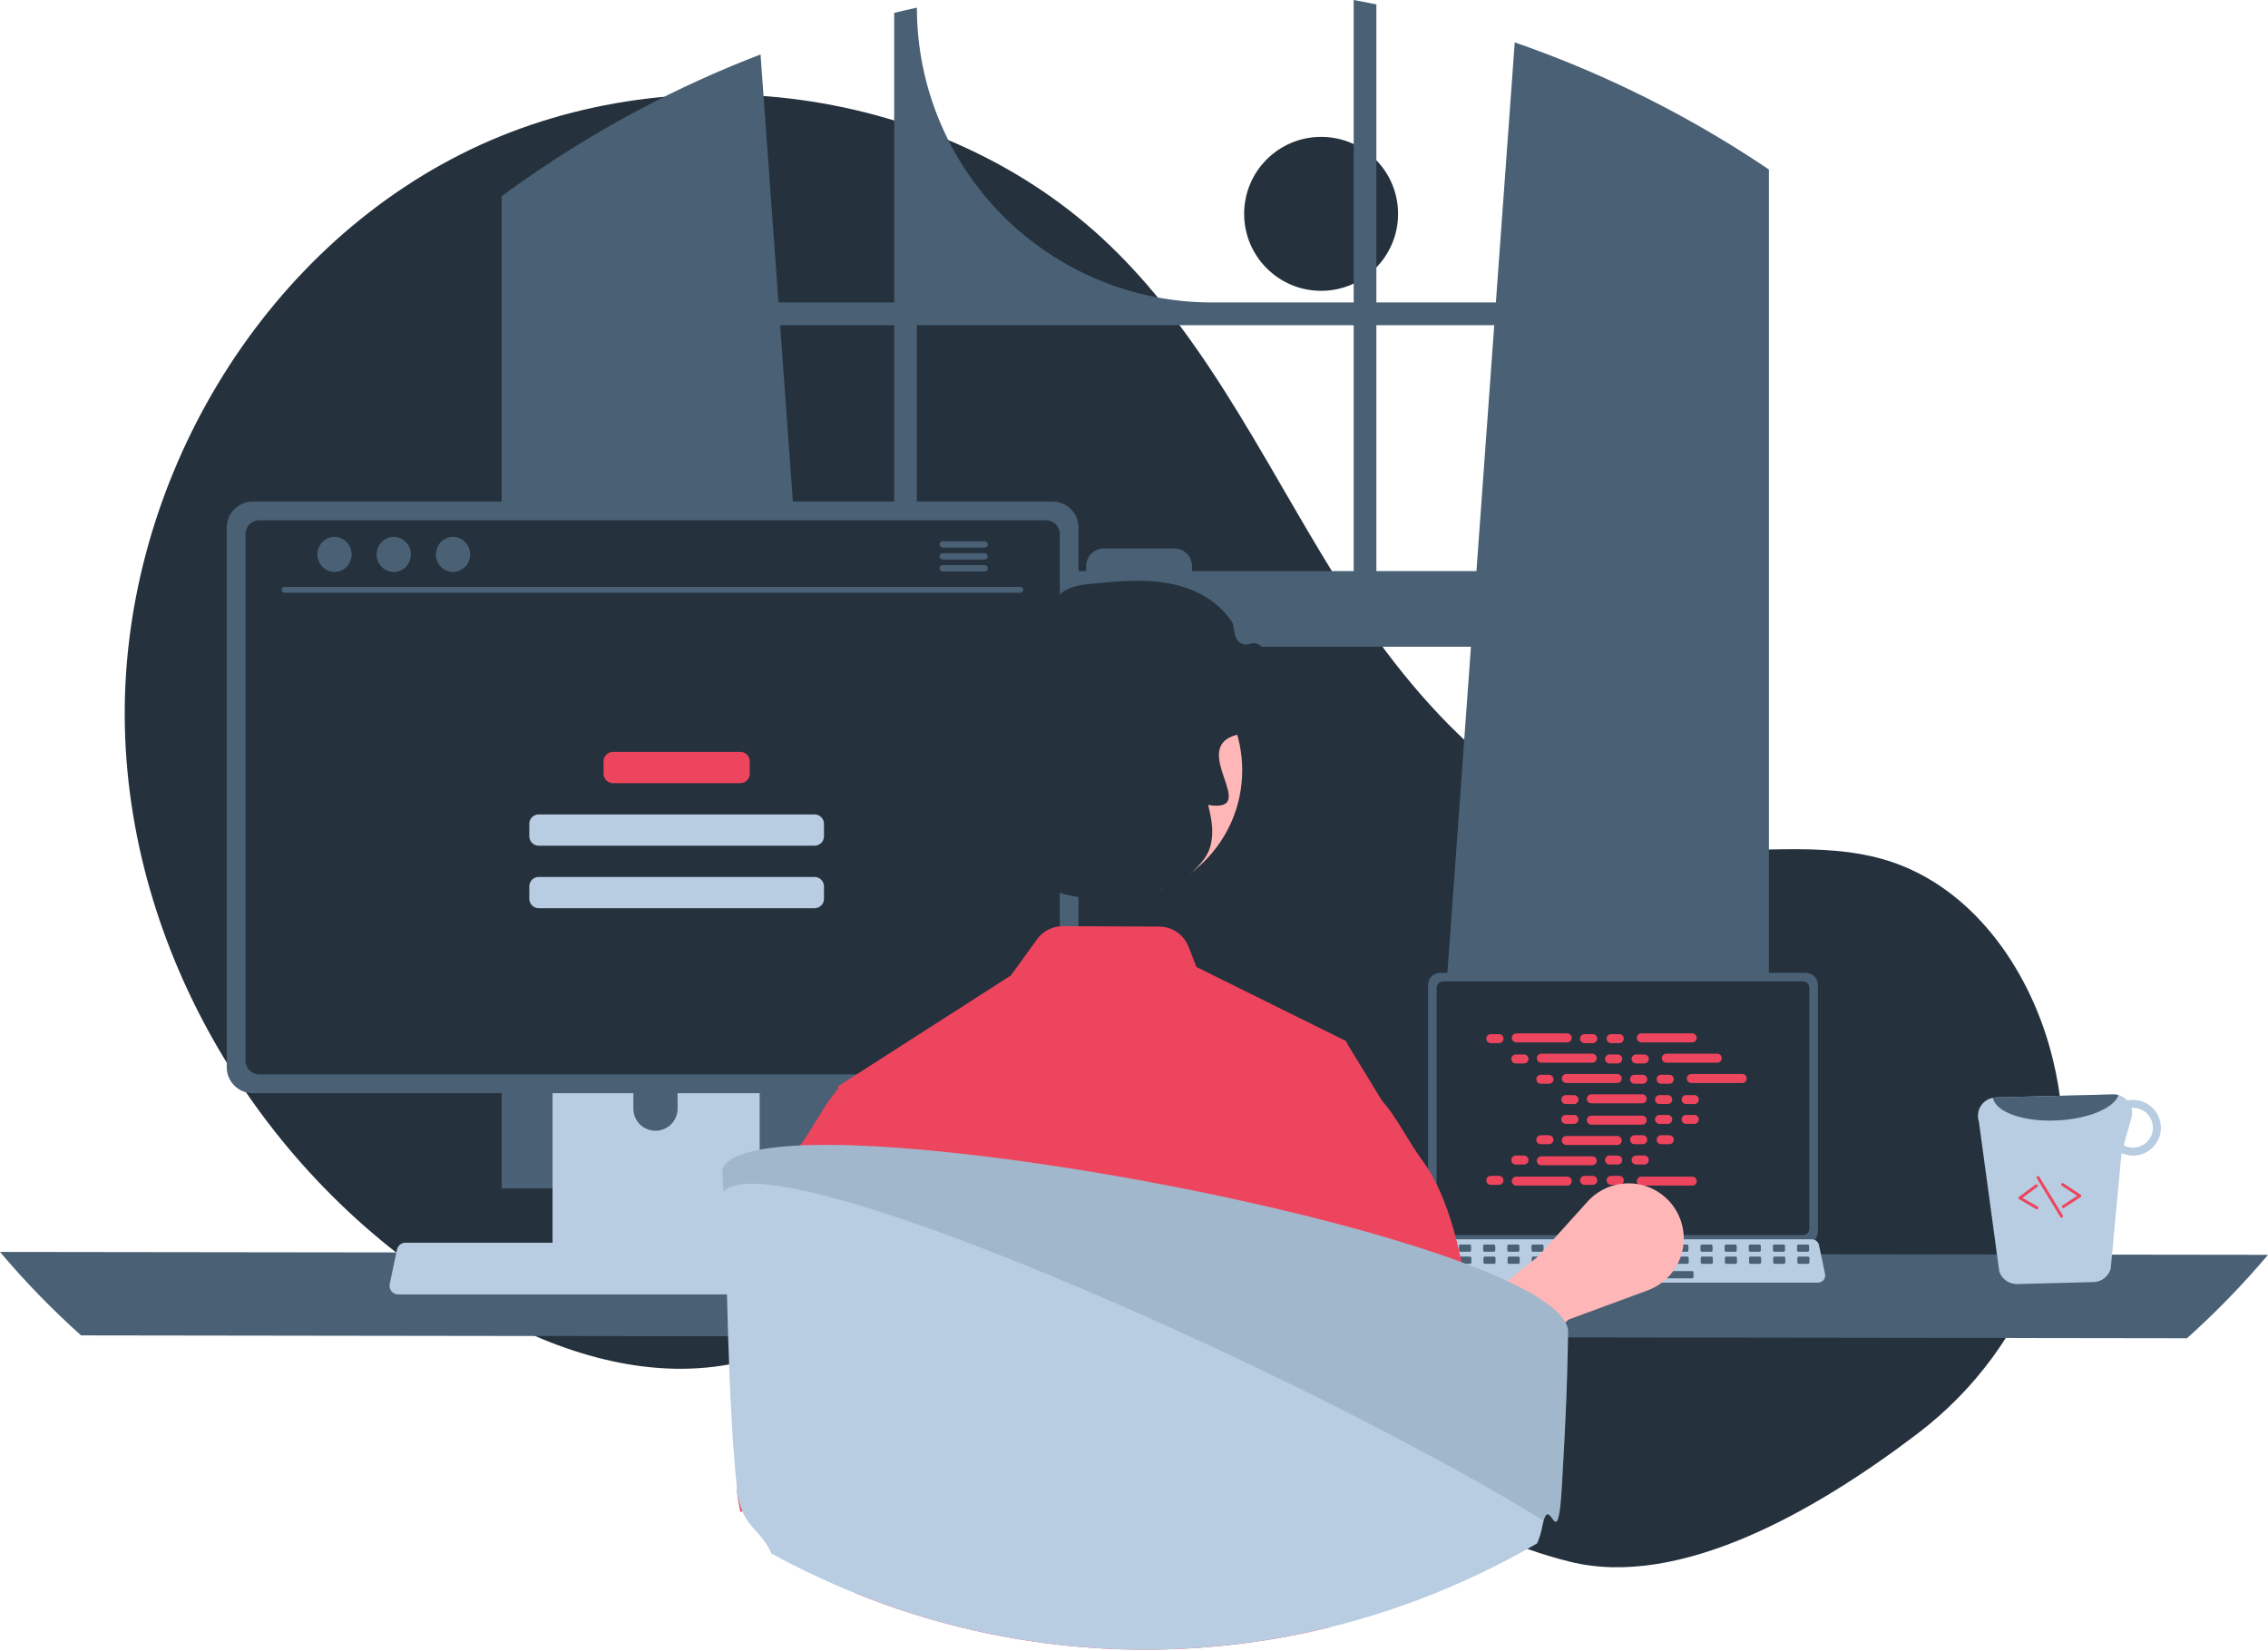<svg width="500" height="364" viewBox="0 0 500 364" fill="none" xmlns="http://www.w3.org/2000/svg">
<g clip-path="url(#clip0_2647_831)">
<path d="M291.249 64.117C300.62 64.117 308.217 56.519 308.217 47.147C308.217 37.775 300.62 30.177 291.249 30.177C281.878 30.177 274.282 37.775 274.282 47.147C274.282 56.519 281.878 64.117 291.249 64.117Z" fill="#25313C"/>
<path d="M422.871 315.969C448.092 296.756 460.138 264.472 452.596 233.675C452.409 232.91 452.211 232.146 452.003 231.385C447.003 213.104 434.635 195.73 416.607 189.888C401.471 184.984 384.949 188.755 369.157 186.805C338.158 182.976 314.125 157.891 297.215 131.626C280.305 105.362 267.309 75.962 244.839 54.264C207.8 18.497 147.382 10.797 101.46 34.078C55.538 57.359 26.286 109.01 27.534 160.487C28.781 211.964 59.336 261.18 103.71 287.292C120.012 296.884 138.865 303.68 157.629 301.302C173.91 299.239 188.703 290.489 204.907 287.892C230.384 283.808 255.698 295.329 277.733 308.753C299.769 322.178 321.053 338.091 346.094 344.314C370.408 350.357 400.53 332.988 422.871 315.969Z" fill="#25313C"/>
<path d="M386.636 35.159C386.083 34.79 385.524 34.441 384.971 34.085C368.99 23.862 351.86 15.558 333.937 9.343L329.781 66.683H303.434V0.972C301.776 0.629 300.104 0.305 298.433 -6.10352e-05V66.683H267.123C249.887 66.683 233.357 59.835 221.169 47.645C208.981 35.456 202.134 18.923 202.134 1.684V1.684C200.456 2.046 198.792 2.434 197.127 2.847V66.683H171.625L167.666 12.006C149.247 19.071 131.76 28.361 115.596 39.671C115.316 39.862 115.037 40.059 114.763 40.25C113.359 41.235 111.974 42.239 110.595 43.256V262.008H185.752L184.424 243.609L177.116 142.587H324.284L316.976 243.609L315.648 262.008H389.972V37.371C388.867 36.621 387.755 35.883 386.636 35.159ZM197.127 125.904H175.908L171.987 71.691H197.127V125.904ZM298.433 125.904H262.796V124.83C262.796 124.313 262.694 123.802 262.497 123.325C262.299 122.848 262.009 122.415 261.644 122.05C261.278 121.685 260.845 121.396 260.367 121.199C259.89 121.002 259.379 120.901 258.862 120.902H243.37C242.854 120.902 242.343 121.003 241.867 121.201C241.39 121.398 240.957 121.687 240.592 122.052C240.228 122.417 239.938 122.85 239.741 123.326C239.544 123.803 239.442 124.314 239.443 124.83V125.904H202.134V71.691H298.433V125.904ZM303.434 125.904V71.691H329.419L325.498 125.904H303.434Z" fill="#496075"/>
<path d="M0 276.017C5.52 282.559 11.492 288.707 17.869 294.416L482.131 295.052C488.508 289.343 494.479 283.194 500 276.652L0 276.017Z" fill="#496075"/>
<path d="M314.831 217.101V271.571C314.831 272.265 315.107 272.93 315.598 273.421C316.089 273.912 316.754 274.188 317.448 274.189H398.156C398.85 274.188 399.515 273.912 400.006 273.421C400.497 272.93 400.773 272.265 400.773 271.571V217.101C400.771 216.407 400.495 215.743 400.004 215.253C399.514 214.762 398.849 214.487 398.156 214.486H317.448C316.755 214.487 316.09 214.762 315.599 215.253C315.109 215.743 314.832 216.407 314.831 217.101Z" fill="#496075"/>
<path d="M316.724 217.779V270.899C316.724 271.27 316.872 271.625 317.134 271.887C317.396 272.15 317.752 272.297 318.123 272.298H397.483C397.854 272.297 398.21 272.15 398.472 271.887C398.734 271.625 398.882 271.27 398.882 270.899V217.779C398.882 217.407 398.735 217.051 398.473 216.788C398.211 216.525 397.855 216.377 397.483 216.377H318.123C317.751 216.377 317.396 216.525 317.133 216.788C316.871 217.051 316.724 217.407 316.724 217.779Z" fill="#25313C"/>
<path d="M313.143 282.194C313.291 282.379 313.478 282.529 313.692 282.631C313.906 282.733 314.141 282.786 314.378 282.785H400.796C401.033 282.784 401.266 282.731 401.479 282.63C401.693 282.528 401.881 282.38 402.029 282.196C402.178 282.013 402.284 281.798 402.34 281.568C402.396 281.339 402.399 281.099 402.351 280.868L401.009 274.495C400.954 274.235 400.834 273.993 400.661 273.792C400.488 273.59 400.268 273.435 400.019 273.34C399.839 273.269 399.648 273.233 399.455 273.233H315.714C315.521 273.233 315.329 273.269 315.15 273.34C314.901 273.435 314.681 273.59 314.508 273.792C314.335 273.993 314.215 274.235 314.159 274.495L312.818 280.868C312.77 281.099 312.775 281.338 312.831 281.568C312.887 281.797 312.994 282.011 313.143 282.194Z" fill="#B8CDE1"/>
<path d="M396.489 275.978H398.531C398.702 275.978 398.841 275.839 398.841 275.668V274.691C398.841 274.52 398.702 274.381 398.531 274.381H396.489C396.318 274.381 396.179 274.52 396.179 274.691V275.668C396.179 275.839 396.318 275.978 396.489 275.978Z" fill="#496075"/>
<path d="M391.166 275.978H393.207C393.379 275.978 393.518 275.839 393.518 275.668V274.691C393.518 274.52 393.379 274.381 393.207 274.381H391.166C390.995 274.381 390.856 274.52 390.856 274.691V275.668C390.856 275.839 390.995 275.978 391.166 275.978Z" fill="#496075"/>
<path d="M385.843 275.978H387.884C388.055 275.978 388.194 275.839 388.194 275.668V274.691C388.194 274.52 388.055 274.381 387.884 274.381H385.843C385.672 274.381 385.533 274.52 385.533 274.691V275.668C385.533 275.839 385.672 275.978 385.843 275.978Z" fill="#496075"/>
<path d="M380.52 275.978H382.561C382.732 275.978 382.871 275.839 382.871 275.668V274.691C382.871 274.52 382.732 274.381 382.561 274.381H380.52C380.348 274.381 380.209 274.52 380.209 274.691V275.668C380.209 275.839 380.348 275.978 380.52 275.978Z" fill="#496075"/>
<path d="M375.196 275.978H377.238C377.409 275.978 377.548 275.839 377.548 275.668V274.691C377.548 274.52 377.409 274.381 377.238 274.381H375.196C375.025 274.381 374.886 274.52 374.886 274.691V275.668C374.886 275.839 375.025 275.978 375.196 275.978Z" fill="#496075"/>
<path d="M369.873 275.978H371.914C372.086 275.978 372.225 275.839 372.225 275.668V274.691C372.225 274.52 372.086 274.381 371.914 274.381H369.873C369.702 274.381 369.563 274.52 369.563 274.691V275.668C369.563 275.839 369.702 275.978 369.873 275.978Z" fill="#496075"/>
<path d="M364.55 275.978H366.591C366.762 275.978 366.901 275.839 366.901 275.668V274.691C366.901 274.52 366.762 274.381 366.591 274.381H364.55C364.379 274.381 364.24 274.52 364.24 274.691V275.668C364.24 275.839 364.379 275.978 364.55 275.978Z" fill="#496075"/>
<path d="M359.227 275.978H361.268C361.439 275.978 361.578 275.839 361.578 275.668V274.691C361.578 274.52 361.439 274.381 361.268 274.381H359.227C359.055 274.381 358.916 274.52 358.916 274.691V275.668C358.916 275.839 359.055 275.978 359.227 275.978Z" fill="#496075"/>
<path d="M353.903 275.978H355.944C356.116 275.978 356.254 275.839 356.254 275.668V274.691C356.254 274.52 356.116 274.381 355.944 274.381H353.903C353.732 274.381 353.593 274.52 353.593 274.691V275.668C353.593 275.839 353.732 275.978 353.903 275.978Z" fill="#496075"/>
<path d="M348.58 275.978H350.621C350.792 275.978 350.931 275.839 350.931 275.668V274.691C350.931 274.52 350.792 274.381 350.621 274.381H348.58C348.408 274.381 348.27 274.52 348.27 274.691V275.668C348.27 275.839 348.408 275.978 348.58 275.978Z" fill="#496075"/>
<path d="M343.256 275.978H345.298C345.469 275.978 345.608 275.839 345.608 275.668V274.691C345.608 274.52 345.469 274.381 345.298 274.381H343.256C343.085 274.381 342.946 274.52 342.946 274.691V275.668C342.946 275.839 343.085 275.978 343.256 275.978Z" fill="#496075"/>
<path d="M337.933 275.978H339.974C340.146 275.978 340.285 275.839 340.285 275.668V274.691C340.285 274.52 340.146 274.381 339.974 274.381H337.933C337.762 274.381 337.623 274.52 337.623 274.691V275.668C337.623 275.839 337.762 275.978 337.933 275.978Z" fill="#496075"/>
<path d="M332.61 275.978H334.651C334.823 275.978 334.961 275.839 334.961 275.668V274.691C334.961 274.52 334.823 274.381 334.651 274.381H332.61C332.439 274.381 332.3 274.52 332.3 274.691V275.668C332.3 275.839 332.439 275.978 332.61 275.978Z" fill="#496075"/>
<path d="M327.287 275.978H329.328C329.499 275.978 329.638 275.839 329.638 275.668V274.691C329.638 274.52 329.499 274.381 329.328 274.381H327.287C327.115 274.381 326.976 274.52 326.976 274.691V275.668C326.976 275.839 327.115 275.978 327.287 275.978Z" fill="#496075"/>
<path d="M321.963 275.978H324.004C324.176 275.978 324.314 275.839 324.314 275.668V274.691C324.314 274.52 324.176 274.381 324.004 274.381H321.963C321.792 274.381 321.653 274.52 321.653 274.691V275.668C321.653 275.839 321.792 275.978 321.963 275.978Z" fill="#496075"/>
<path d="M316.64 275.978H318.681C318.852 275.978 318.991 275.839 318.991 275.668V274.691C318.991 274.52 318.852 274.381 318.681 274.381H316.64C316.468 274.381 316.33 274.52 316.33 274.691V275.668C316.33 275.839 316.468 275.978 316.64 275.978Z" fill="#496075"/>
<path d="M396.552 278.64H398.594C398.765 278.64 398.904 278.501 398.904 278.33V277.353C398.904 277.182 398.765 277.043 398.594 277.043H396.552C396.381 277.043 396.242 277.182 396.242 277.353V278.33C396.242 278.501 396.381 278.64 396.552 278.64Z" fill="#496075"/>
<path d="M391.229 278.64H393.27C393.442 278.64 393.581 278.501 393.581 278.33V277.353C393.581 277.182 393.442 277.043 393.27 277.043H391.229C391.058 277.043 390.919 277.182 390.919 277.353V278.33C390.919 278.501 391.058 278.64 391.229 278.64Z" fill="#496075"/>
<path d="M385.906 278.64H387.947C388.118 278.64 388.257 278.501 388.257 278.33V277.353C388.257 277.182 388.118 277.043 387.947 277.043H385.906C385.735 277.043 385.596 277.182 385.596 277.353V278.33C385.596 278.501 385.735 278.64 385.906 278.64Z" fill="#496075"/>
<path d="M380.583 278.64H382.624C382.795 278.64 382.934 278.501 382.934 278.33V277.353C382.934 277.182 382.795 277.043 382.624 277.043H380.583C380.411 277.043 380.272 277.182 380.272 277.353V278.33C380.272 278.501 380.411 278.64 380.583 278.64Z" fill="#496075"/>
<path d="M375.259 278.64H377.301C377.472 278.64 377.611 278.501 377.611 278.33V277.353C377.611 277.182 377.472 277.043 377.301 277.043H375.259C375.088 277.043 374.949 277.182 374.949 277.353V278.33C374.949 278.501 375.088 278.64 375.259 278.64Z" fill="#496075"/>
<path d="M369.936 278.64H371.977C372.149 278.64 372.288 278.501 372.288 278.33V277.353C372.288 277.182 372.149 277.043 371.977 277.043H369.936C369.765 277.043 369.626 277.182 369.626 277.353V278.33C369.626 278.501 369.765 278.64 369.936 278.64Z" fill="#496075"/>
<path d="M364.612 278.64H366.654C366.825 278.64 366.964 278.501 366.964 278.33V277.353C366.964 277.182 366.825 277.043 366.654 277.043H364.612C364.441 277.043 364.302 277.182 364.302 277.353V278.33C364.302 278.501 364.441 278.64 364.612 278.64Z" fill="#496075"/>
<path d="M359.289 278.64H361.33C361.502 278.64 361.641 278.501 361.641 278.33V277.353C361.641 277.182 361.502 277.043 361.33 277.043H359.289C359.118 277.043 358.979 277.182 358.979 277.353V278.33C358.979 278.501 359.118 278.64 359.289 278.64Z" fill="#496075"/>
<path d="M353.966 278.64H356.007C356.179 278.64 356.317 278.501 356.317 278.33V277.353C356.317 277.182 356.179 277.043 356.007 277.043H353.966C353.795 277.043 353.656 277.182 353.656 277.353V278.33C353.656 278.501 353.795 278.64 353.966 278.64Z" fill="#496075"/>
<path d="M348.643 278.64H350.684C350.855 278.64 350.994 278.501 350.994 278.33V277.353C350.994 277.182 350.855 277.043 350.684 277.043H348.643C348.471 277.043 348.332 277.182 348.332 277.353V278.33C348.332 278.501 348.471 278.64 348.643 278.64Z" fill="#496075"/>
<path d="M343.32 278.64H345.361C345.532 278.64 345.671 278.501 345.671 278.33V277.353C345.671 277.182 345.532 277.043 345.361 277.043H343.32C343.148 277.043 343.009 277.182 343.009 277.353V278.33C343.009 278.501 343.148 278.64 343.32 278.64Z" fill="#496075"/>
<path d="M337.996 278.64H340.037C340.209 278.64 340.348 278.501 340.348 278.33V277.353C340.348 277.182 340.209 277.043 340.037 277.043H337.996C337.825 277.043 337.686 277.182 337.686 277.353V278.33C337.686 278.501 337.825 278.64 337.996 278.64Z" fill="#496075"/>
<path d="M332.673 278.64H334.714C334.886 278.64 335.024 278.501 335.024 278.33V277.353C335.024 277.182 334.886 277.043 334.714 277.043H332.673C332.502 277.043 332.363 277.182 332.363 277.353V278.33C332.363 278.501 332.502 278.64 332.673 278.64Z" fill="#496075"/>
<path d="M327.35 278.64H329.391C329.562 278.64 329.701 278.501 329.701 278.33V277.353C329.701 277.182 329.562 277.043 329.391 277.043H327.35C327.178 277.043 327.04 277.182 327.04 277.353V278.33C327.04 278.501 327.178 278.64 327.35 278.64Z" fill="#496075"/>
<path d="M322.026 278.64H324.067C324.239 278.64 324.377 278.501 324.377 278.33V277.353C324.377 277.182 324.239 277.043 324.067 277.043H322.026C321.855 277.043 321.716 277.182 321.716 277.353V278.33C321.716 278.501 321.855 278.64 322.026 278.64Z" fill="#496075"/>
<path d="M316.703 278.64H318.744C318.915 278.64 319.054 278.501 319.054 278.33V277.353C319.054 277.182 318.915 277.043 318.744 277.043H316.703C316.531 277.043 316.392 277.182 316.392 277.353V278.33C316.392 278.501 316.531 278.64 316.703 278.64Z" fill="#496075"/>
<path d="M352.369 281.835H373.042C373.213 281.835 373.352 281.696 373.352 281.524V280.548C373.352 280.376 373.213 280.238 373.042 280.238H352.369C352.198 280.238 352.059 280.376 352.059 280.548V281.524C352.059 281.696 352.198 281.835 352.369 281.835Z" fill="#496075"/>
<path d="M330.467 227.998H328.66C328.112 227.998 327.668 228.442 327.668 228.99C327.668 229.538 328.112 229.982 328.66 229.982H330.467C331.015 229.982 331.459 229.538 331.459 228.99C331.459 228.442 331.015 227.998 330.467 227.998Z" fill="#ED455D"/>
<path d="M351.134 227.998H349.327C348.779 227.998 348.335 228.442 348.335 228.99C348.335 229.538 348.779 229.982 349.327 229.982H351.134C351.682 229.982 352.126 229.538 352.126 228.99C352.126 228.442 351.682 227.998 351.134 227.998Z" fill="#ED455D"/>
<path d="M356.99 227.998H355.183C354.635 227.998 354.191 228.442 354.191 228.99C354.191 229.538 354.635 229.982 355.183 229.982H356.99C357.538 229.982 357.982 229.538 357.982 228.99C357.982 228.442 357.538 227.998 356.99 227.998Z" fill="#ED455D"/>
<path d="M345.513 227.833H334.282C333.734 227.833 333.29 228.277 333.29 228.825C333.29 229.373 333.734 229.817 334.282 229.817H345.513C346.061 229.817 346.505 229.373 346.505 228.825C346.505 228.277 346.061 227.833 345.513 227.833Z" fill="#ED455D"/>
<path d="M373.069 227.833H361.838C361.29 227.833 360.846 228.277 360.846 228.825C360.846 229.373 361.29 229.817 361.838 229.817H373.069C373.617 229.817 374.061 229.373 374.061 228.825C374.061 228.277 373.617 227.833 373.069 227.833Z" fill="#ED455D"/>
<path d="M335.978 232.477H334.171C333.623 232.477 333.179 232.921 333.179 233.469C333.179 234.017 333.623 234.461 334.171 234.461H335.978C336.526 234.461 336.97 234.017 336.97 233.469C336.97 232.921 336.526 232.477 335.978 232.477Z" fill="#ED455D"/>
<path d="M356.646 232.477H354.839C354.291 232.477 353.847 232.921 353.847 233.469C353.847 234.017 354.291 234.461 354.839 234.461H356.646C357.194 234.461 357.638 234.017 357.638 233.469C357.638 232.921 357.194 232.477 356.646 232.477Z" fill="#ED455D"/>
<path d="M362.501 232.477H360.694C360.146 232.477 359.702 232.921 359.702 233.469C359.702 234.017 360.146 234.461 360.694 234.461H362.501C363.049 234.461 363.493 234.017 363.493 233.469C363.493 232.921 363.049 232.477 362.501 232.477Z" fill="#ED455D"/>
<path d="M351.024 232.311H339.793C339.245 232.311 338.801 232.755 338.801 233.303C338.801 233.851 339.245 234.295 339.793 234.295H351.024C351.572 234.295 352.016 233.851 352.016 233.303C352.016 232.755 351.572 232.311 351.024 232.311Z" fill="#ED455D"/>
<path d="M378.58 232.311H367.349C366.801 232.311 366.357 232.755 366.357 233.303C366.357 233.851 366.801 234.295 367.349 234.295H378.58C379.128 234.295 379.572 233.851 379.572 233.303C379.572 232.755 379.128 232.311 378.58 232.311Z" fill="#ED455D"/>
<path d="M341.49 236.955H339.682C339.135 236.955 338.69 237.399 338.69 237.947C338.69 238.495 339.135 238.939 339.682 238.939H341.49C342.037 238.939 342.482 238.495 342.482 237.947C342.482 237.399 342.037 236.955 341.49 236.955Z" fill="#ED455D"/>
<path d="M362.157 236.955H360.35C359.802 236.955 359.358 237.399 359.358 237.947C359.358 238.495 359.802 238.939 360.35 238.939H362.157C362.705 238.939 363.149 238.495 363.149 237.947C363.149 237.399 362.705 236.955 362.157 236.955Z" fill="#ED455D"/>
<path d="M368.012 236.955H366.205C365.658 236.955 365.213 237.399 365.213 237.947C365.213 238.495 365.658 238.939 366.205 238.939H368.012C368.56 238.939 369.004 238.495 369.004 237.947C369.004 237.399 368.56 236.955 368.012 236.955Z" fill="#ED455D"/>
<path d="M356.535 236.79H345.304C344.756 236.79 344.312 237.234 344.312 237.782C344.312 238.33 344.756 238.774 345.304 238.774H356.535C357.083 238.774 357.527 238.33 357.527 237.782C357.527 237.234 357.083 236.79 356.535 236.79Z" fill="#ED455D"/>
<path d="M384.092 236.79H372.861C372.313 236.79 371.869 237.234 371.869 237.782C371.869 238.33 372.313 238.774 372.861 238.774H384.092C384.64 238.774 385.084 238.33 385.084 237.782C385.084 237.234 384.64 236.79 384.092 236.79Z" fill="#ED455D"/>
<path d="M347.001 241.434H345.194C344.646 241.434 344.202 241.878 344.202 242.426C344.202 242.974 344.646 243.418 345.194 243.418H347.001C347.549 243.418 347.993 242.974 347.993 242.426C347.993 241.878 347.549 241.434 347.001 241.434Z" fill="#ED455D"/>
<path d="M367.668 241.434H365.861C365.313 241.434 364.869 241.878 364.869 242.426C364.869 242.974 365.313 243.418 365.861 243.418H367.668C368.216 243.418 368.66 242.974 368.66 242.426C368.66 241.878 368.216 241.434 367.668 241.434Z" fill="#ED455D"/>
<path d="M373.524 241.434H371.717C371.169 241.434 370.725 241.878 370.725 242.426C370.725 242.974 371.169 243.418 371.717 243.418H373.524C374.072 243.418 374.516 242.974 374.516 242.426C374.516 241.878 374.072 241.434 373.524 241.434Z" fill="#ED455D"/>
<path d="M362.047 241.268H350.815C350.267 241.268 349.823 241.712 349.823 242.26C349.823 242.808 350.267 243.253 350.815 243.253H362.047C362.594 243.253 363.039 242.808 363.039 242.26C363.039 241.712 362.594 241.268 362.047 241.268Z" fill="#ED455D"/>
<path d="M351.134 259.242H349.327C348.779 259.242 348.335 259.687 348.335 260.234C348.335 260.782 348.779 261.227 349.327 261.227H351.134C351.682 261.227 352.126 260.782 352.126 260.234C352.126 259.687 351.682 259.242 351.134 259.242Z" fill="#ED455D"/>
<path d="M356.99 259.242H355.183C354.635 259.242 354.191 259.687 354.191 260.234C354.191 260.782 354.635 261.227 355.183 261.227H356.99C357.538 261.227 357.982 260.782 357.982 260.234C357.982 259.687 357.538 259.242 356.99 259.242Z" fill="#ED455D"/>
<path d="M373.069 259.408H361.838C361.29 259.408 360.846 259.852 360.846 260.4C360.846 260.948 361.29 261.392 361.838 261.392H373.069C373.617 261.392 374.061 260.948 374.061 260.4C374.061 259.852 373.617 259.408 373.069 259.408Z" fill="#ED455D"/>
<path d="M330.467 259.242H328.66C328.112 259.242 327.668 259.687 327.668 260.234C327.668 260.782 328.112 261.227 328.66 261.227H330.467C331.015 261.227 331.459 260.782 331.459 260.234C331.459 259.687 331.015 259.242 330.467 259.242Z" fill="#ED455D"/>
<path d="M345.513 259.408H334.282C333.734 259.408 333.29 259.852 333.29 260.4C333.29 260.948 333.734 261.392 334.282 261.392H345.513C346.061 261.392 346.505 260.948 346.505 260.4C346.505 259.852 346.061 259.408 345.513 259.408Z" fill="#ED455D"/>
<path d="M335.978 254.764H334.171C333.623 254.764 333.179 255.208 333.179 255.756C333.179 256.304 333.623 256.748 334.171 256.748H335.978C336.526 256.748 336.97 256.304 336.97 255.756C336.97 255.208 336.526 254.764 335.978 254.764Z" fill="#ED455D"/>
<path d="M356.646 254.764H354.839C354.291 254.764 353.847 255.208 353.847 255.756C353.847 256.304 354.291 256.748 354.839 256.748H356.646C357.194 256.748 357.638 256.304 357.638 255.756C357.638 255.208 357.194 254.764 356.646 254.764Z" fill="#ED455D"/>
<path d="M362.501 254.764H360.694C360.146 254.764 359.702 255.208 359.702 255.756C359.702 256.304 360.146 256.748 360.694 256.748H362.501C363.049 256.748 363.493 256.304 363.493 255.756C363.493 255.208 363.049 254.764 362.501 254.764Z" fill="#ED455D"/>
<path d="M351.024 254.929H339.793C339.245 254.929 338.801 255.373 338.801 255.921C338.801 256.469 339.245 256.913 339.793 256.913H351.024C351.572 256.913 352.016 256.469 352.016 255.921C352.016 255.373 351.572 254.929 351.024 254.929Z" fill="#ED455D"/>
<path d="M341.49 250.285H339.682C339.135 250.285 338.69 250.729 338.69 251.277C338.69 251.825 339.135 252.269 339.682 252.269H341.49C342.037 252.269 342.482 251.825 342.482 251.277C342.482 250.729 342.037 250.285 341.49 250.285Z" fill="#ED455D"/>
<path d="M362.157 250.285H360.35C359.802 250.285 359.358 250.729 359.358 251.277C359.358 251.825 359.802 252.269 360.35 252.269H362.157C362.705 252.269 363.149 251.825 363.149 251.277C363.149 250.729 362.705 250.285 362.157 250.285Z" fill="#ED455D"/>
<path d="M368.012 250.285H366.205C365.658 250.285 365.213 250.729 365.213 251.277C365.213 251.825 365.658 252.269 366.205 252.269H368.012C368.56 252.269 369.004 251.825 369.004 251.277C369.004 250.729 368.56 250.285 368.012 250.285Z" fill="#ED455D"/>
<path d="M356.535 250.451H345.304C344.756 250.451 344.312 250.895 344.312 251.443C344.312 251.991 344.756 252.435 345.304 252.435H356.535C357.083 252.435 357.527 251.991 357.527 251.443C357.527 250.895 357.083 250.451 356.535 250.451Z" fill="#ED455D"/>
<path d="M347.001 245.807H345.194C344.646 245.807 344.202 246.251 344.202 246.799C344.202 247.347 344.646 247.791 345.194 247.791H347.001C347.549 247.791 347.993 247.347 347.993 246.799C347.993 246.251 347.549 245.807 347.001 245.807Z" fill="#ED455D"/>
<path d="M367.668 245.807H365.861C365.313 245.807 364.869 246.251 364.869 246.799C364.869 247.347 365.313 247.791 365.861 247.791H367.668C368.216 247.791 368.66 247.347 368.66 246.799C368.66 246.251 368.216 245.807 367.668 245.807Z" fill="#ED455D"/>
<path d="M373.524 245.807H371.717C371.169 245.807 370.725 246.251 370.725 246.799C370.725 247.347 371.169 247.791 371.717 247.791H373.524C374.072 247.791 374.516 247.347 374.516 246.799C374.516 246.251 374.072 245.807 373.524 245.807Z" fill="#ED455D"/>
<path d="M362.047 245.972H350.815C350.267 245.972 349.823 246.416 349.823 246.964C349.823 247.512 350.267 247.956 350.815 247.956H362.047C362.594 247.956 363.039 247.512 363.039 246.964C363.039 246.416 362.594 245.972 362.047 245.972Z" fill="#ED455D"/>
<path d="M320.859 311.729L312.376 298.318L339.003 277.089L349.994 264.911C351.422 263.328 353.24 262.149 355.267 261.49C357.293 260.83 359.457 260.715 361.542 261.154C363.628 261.593 365.561 262.572 367.15 263.993C368.738 265.413 369.926 267.226 370.595 269.25C371.585 272.249 371.372 275.516 370.001 278.361C368.629 281.205 366.206 283.406 363.242 284.498L345.863 290.901L320.859 311.729Z" fill="#FFB6B6"/>
<path d="M121.813 214.488V279.671H167.471V214.488C167.472 214.02 167.323 213.563 167.045 213.185C166.767 212.808 166.375 212.53 165.927 212.391C165.716 212.321 165.495 212.287 165.273 212.289H124.018C123.729 212.289 123.442 212.345 123.175 212.456C122.908 212.566 122.665 212.728 122.46 212.932C122.255 213.136 122.093 213.379 121.982 213.646C121.871 213.913 121.813 214.199 121.813 214.488ZM139.632 236.885C139.643 235.6 140.162 234.372 141.075 233.468C141.988 232.563 143.221 232.056 144.506 232.056C145.79 232.056 147.023 232.563 147.936 233.468C148.849 234.372 149.368 235.6 149.38 236.885V244.449C149.373 245.737 148.857 246.971 147.943 247.88C147.03 248.788 145.794 249.299 144.506 249.299C143.217 249.299 141.981 248.788 141.068 247.88C140.155 246.971 139.638 245.737 139.632 244.449V236.885Z" fill="#B8CDE1"/>
<path d="M121.673 277.587V283.872C121.674 284.198 121.804 284.51 122.033 284.741C122.263 284.972 122.574 285.103 122.9 285.105H166.385C166.711 285.104 167.023 284.973 167.253 284.742C167.482 284.511 167.611 284.198 167.611 283.872V277.587H121.673Z" fill="#496075"/>
<path d="M49.986 116.282V235.297C49.987 236.813 50.59 238.267 51.662 239.34C52.735 240.412 54.189 241.015 55.705 241.017H232.048C233.564 241.015 235.018 240.412 236.091 239.34C237.163 238.267 237.766 236.813 237.767 235.297V116.282C237.763 114.767 237.159 113.315 236.088 112.244C235.016 111.173 233.563 110.57 232.048 110.568H55.705C54.19 110.57 52.737 111.173 51.665 112.244C50.593 113.315 49.989 114.767 49.986 116.282Z" fill="#496075"/>
<path d="M54.123 117.763V233.828C54.124 234.639 54.447 235.415 55.02 235.988C55.593 236.561 56.369 236.884 57.18 236.885H230.58C231.39 236.884 232.167 236.561 232.74 235.988C233.313 235.415 233.635 234.639 233.637 233.828V117.763C233.637 116.952 233.315 116.173 232.742 115.599C232.169 115.025 231.391 114.701 230.58 114.7H57.18C56.368 114.701 55.591 115.025 55.018 115.599C54.445 116.173 54.123 116.952 54.123 117.763Z" fill="#25313C"/>
<path d="M86.303 284.679C86.48 284.901 86.704 285.079 86.96 285.201C87.215 285.324 87.495 285.386 87.778 285.385H190.94C191.222 285.384 191.5 285.321 191.755 285.2C192.01 285.078 192.234 284.901 192.412 284.682C192.589 284.463 192.716 284.207 192.782 283.933C192.849 283.659 192.853 283.373 192.795 283.097L191.194 275.489C191.127 275.179 190.985 274.89 190.778 274.649C190.572 274.408 190.308 274.223 190.012 274.11C189.797 274.026 189.569 273.983 189.338 273.983H89.373C89.142 273.983 88.914 274.026 88.699 274.11C88.403 274.223 88.139 274.408 87.933 274.649C87.726 274.89 87.583 275.179 87.517 275.489L85.916 283.097C85.859 283.373 85.864 283.658 85.931 283.932C85.998 284.206 86.125 284.461 86.303 284.679Z" fill="#B8CDE1"/>
<path d="M224.953 130.688H62.702C62.534 130.684 62.373 130.615 62.255 130.494C62.137 130.374 62.071 130.211 62.071 130.043C62.071 129.874 62.137 129.712 62.255 129.591C62.373 129.471 62.534 129.401 62.702 129.397H224.953C225.121 129.401 225.282 129.471 225.4 129.591C225.518 129.712 225.584 129.874 225.584 130.043C225.584 130.211 225.518 130.374 225.4 130.494C225.282 130.615 225.121 130.684 224.953 130.688Z" fill="#496075"/>
<path d="M73.747 126.103C75.835 126.103 77.528 124.372 77.528 122.236C77.528 120.101 75.835 118.37 73.747 118.37C71.659 118.37 69.966 120.101 69.966 122.236C69.966 124.372 71.659 126.103 73.747 126.103Z" fill="#496075"/>
<path d="M86.81 126.103C88.898 126.103 90.591 124.372 90.591 122.236C90.591 120.101 88.898 118.37 86.81 118.37C84.721 118.37 83.028 120.101 83.028 122.236C83.028 124.372 84.721 126.103 86.81 126.103Z" fill="#496075"/>
<path d="M99.873 126.103C101.961 126.103 103.654 124.372 103.654 122.236C103.654 120.101 101.961 118.37 99.873 118.37C97.784 118.37 96.091 120.101 96.091 122.236C96.091 124.372 97.784 126.103 99.873 126.103Z" fill="#496075"/>
<path d="M217.087 119.326H207.809C207.626 119.331 207.451 119.407 207.323 119.538C207.195 119.669 207.123 119.845 207.123 120.029C207.123 120.212 207.195 120.388 207.323 120.52C207.451 120.651 207.626 120.727 207.809 120.731H217.087C217.271 120.728 217.448 120.653 217.577 120.522C217.707 120.39 217.779 120.213 217.779 120.029C217.779 119.844 217.707 119.667 217.577 119.536C217.448 119.404 217.271 119.329 217.087 119.326Z" fill="#496075"/>
<path d="M217.087 121.964H207.809C207.625 121.968 207.451 122.044 207.322 122.175C207.194 122.306 207.122 122.483 207.122 122.666C207.122 122.85 207.194 123.026 207.322 123.157C207.451 123.289 207.625 123.365 207.809 123.369H217.087C217.272 123.366 217.448 123.291 217.578 123.16C217.708 123.028 217.781 122.851 217.781 122.666C217.781 122.481 217.708 122.304 217.578 122.173C217.448 122.041 217.272 121.966 217.087 121.964Z" fill="#496075"/>
<path d="M217.087 124.602H207.809C207.626 124.606 207.451 124.682 207.323 124.813C207.195 124.944 207.123 125.12 207.123 125.304C207.123 125.487 207.195 125.664 207.323 125.795C207.451 125.926 207.626 126.002 207.809 126.006H217.087C217.271 126.004 217.448 125.928 217.577 125.797C217.707 125.666 217.779 125.488 217.779 125.304C217.779 125.119 217.707 124.942 217.577 124.811C217.448 124.679 217.271 124.604 217.087 124.602Z" fill="#496075"/>
<path d="M440.759 280.345C441.039 281.16 441.57 281.866 442.276 282.361C442.982 282.855 443.826 283.113 444.688 283.098L461.523 282.664C462.391 282.648 463.23 282.35 463.915 281.817C464.6 281.283 465.094 280.542 465.323 279.705L467.706 254.227C468.551 254.61 469.471 254.799 470.399 254.78C471.205 254.76 471.999 254.581 472.736 254.254C473.473 253.927 474.138 253.458 474.694 252.874C475.249 252.289 475.684 251.601 475.974 250.849C476.264 250.096 476.402 249.294 476.382 248.488C476.362 247.682 476.183 246.888 475.856 246.151C475.529 245.414 475.06 244.748 474.476 244.193C473.891 243.637 473.203 243.202 472.451 242.912C471.699 242.622 470.897 242.483 470.091 242.504C469.72 242.502 469.35 242.541 468.987 242.618C468.593 242.192 468.114 241.852 467.58 241.622C467.047 241.392 466.471 241.276 465.89 241.282L439.994 241.951C439.78 241.958 439.566 241.985 439.356 242.03C438.788 242.136 438.249 242.362 437.776 242.694C437.303 243.025 436.906 243.454 436.613 243.952C436.319 244.45 436.136 245.004 436.075 245.579C436.014 246.153 436.077 246.734 436.259 247.283L440.759 280.345ZM468.194 252.497L469.889 246.426C470.082 245.724 470.087 244.985 469.902 244.281C469.985 244.281 470.057 244.242 470.139 244.242C471.302 244.218 472.426 244.655 473.266 245.459C474.106 246.263 474.593 247.367 474.62 248.53C474.648 249.692 474.213 250.818 473.411 251.66C472.61 252.503 471.507 252.993 470.345 253.023C469.594 253.047 468.85 252.865 468.194 252.497Z" fill="#B8CDE1"/>
<path d="M439.355 242.03C439.907 245.185 446.11 247.403 453.568 247.017C460.427 246.701 466.035 244.293 467.062 241.438C466.682 241.326 466.286 241.273 465.89 241.282L439.994 241.95C439.779 241.958 439.566 241.985 439.355 242.03Z" fill="#496075"/>
<path d="M454.935 266.345C454.969 266.336 455.002 266.322 455.031 266.303L458.687 263.909C458.731 263.881 458.768 263.841 458.793 263.795C458.818 263.748 458.831 263.696 458.831 263.644C458.831 263.591 458.818 263.539 458.793 263.493C458.768 263.446 458.731 263.407 458.687 263.378L454.887 260.889C454.852 260.866 454.813 260.85 454.772 260.842C454.731 260.834 454.689 260.834 454.648 260.842C454.607 260.851 454.568 260.867 454.534 260.891C454.499 260.914 454.469 260.944 454.447 260.979C454.424 261.014 454.408 261.054 454.4 261.095C454.392 261.136 454.393 261.178 454.401 261.219C454.41 261.26 454.427 261.299 454.45 261.333C454.474 261.368 454.504 261.397 454.539 261.42L457.933 263.643L454.683 265.771C454.62 265.812 454.574 265.874 454.553 265.946C454.531 266.018 454.536 266.096 454.566 266.165C454.597 266.234 454.65 266.289 454.718 266.322C454.785 266.355 454.862 266.363 454.935 266.345H454.935Z" fill="#ED455D"/>
<path d="M449.161 266.611C449.223 266.596 449.278 266.562 449.32 266.515C449.362 266.468 449.389 266.409 449.398 266.346C449.407 266.284 449.396 266.22 449.368 266.163C449.34 266.106 449.296 266.059 449.241 266.028L445.871 264.095L449.129 261.676C449.162 261.651 449.19 261.62 449.212 261.584C449.233 261.548 449.247 261.508 449.253 261.467C449.259 261.426 449.257 261.384 449.247 261.343C449.237 261.303 449.219 261.265 449.194 261.231C449.169 261.198 449.138 261.17 449.102 261.148C449.066 261.127 449.027 261.113 448.985 261.107C448.944 261.1 448.902 261.103 448.862 261.113C448.821 261.123 448.783 261.141 448.75 261.166L445.103 263.875C445.061 263.906 445.027 263.948 445.004 263.996C444.982 264.043 444.972 264.096 444.975 264.149C444.978 264.201 444.994 264.252 445.022 264.297C445.05 264.342 445.089 264.379 445.134 264.406L448.925 266.579C448.997 266.62 449.081 266.632 449.161 266.611Z" fill="#ED455D"/>
<path d="M454.572 268.442C454.603 268.435 454.632 268.422 454.659 268.406C454.695 268.384 454.726 268.355 454.75 268.322C454.775 268.288 454.793 268.25 454.803 268.209C454.813 268.169 454.814 268.127 454.808 268.085C454.802 268.044 454.787 268.004 454.765 267.969L449.583 259.447C449.539 259.375 449.468 259.324 449.386 259.304C449.304 259.284 449.218 259.298 449.146 259.341C449.074 259.385 449.023 259.456 449.003 259.538C448.983 259.619 448.996 259.706 449.04 259.778L454.222 268.3C454.258 268.358 454.311 268.403 454.374 268.428C454.437 268.454 454.506 268.459 454.572 268.442Z" fill="#ED455D"/>
<path d="M163.214 165.771H135.132C133.986 165.771 133.058 166.699 133.058 167.845V170.589C133.058 171.735 133.986 172.664 135.132 172.664H163.214C164.359 172.664 165.288 171.735 165.288 170.589V167.845C165.288 166.699 164.359 165.771 163.214 165.771Z" fill="#ED455D"/>
<path d="M179.582 179.557H118.763C117.617 179.557 116.688 180.486 116.688 181.631V184.375C116.688 185.521 117.617 186.45 118.763 186.45H179.582C180.728 186.45 181.656 185.521 181.656 184.375V181.631C181.656 180.486 180.728 179.557 179.582 179.557Z" fill="#B8CDE1"/>
<path d="M179.582 193.343H118.763C117.617 193.343 116.688 194.272 116.688 195.417V198.161C116.688 199.307 117.617 200.236 118.763 200.236H179.582C180.728 200.236 181.656 199.307 181.656 198.161V195.417C181.656 194.272 180.728 193.343 179.582 193.343Z" fill="#B8CDE1"/>
<path d="M184.738 239.507L184.876 239.942L184.883 239.957L189.03 252.565L193.8 267.094L202.774 294.399L202.861 298.64V298.655L203.528 332.774L201.68 337.4L203.76 344.983C203.76 344.983 202.803 333.52 197.671 340.103C194.764 343.844 191.364 347.672 188.573 351.261C192.64 352.907 196.772 354.396 200.969 355.727C201.875 356.017 202.789 356.293 203.702 356.568C203.898 356.626 204.094 356.684 204.289 356.742C218.203 360.858 232.587 363.17 247.089 363.623C247.843 363.645 248.582 363.659 249.3 363.674C249.554 363.681 249.8 363.688 250.047 363.688C250.858 363.695 251.663 363.703 252.475 363.703C254.113 363.703 255.744 363.678 257.368 363.63C269.387 363.291 281.336 361.675 293.013 358.809C292.933 353.987 292.715 348.354 292.404 342.336C292.259 339.385 289.004 336.188 288.808 333.099C288.67 330.779 291.592 328.597 291.44 326.241C290.454 311.733 289.221 317.302 288.308 307.029C288.214 306.021 288.127 305.056 288.047 304.136C287.46 297.538 287.054 293.413 287.054 293.413L290.954 268.827L297.08 230.227L296.608 229.451L296.079 229.19L263.769 213.196L262.015 208.701C261.504 207.406 260.617 206.293 259.469 205.507C258.32 204.72 256.963 204.294 255.57 204.286L234.287 204.199C233.182 204.194 232.092 204.452 231.108 204.953C230.123 205.453 229.272 206.181 228.625 207.077L222.862 215.059L184.738 239.507Z" fill="#ED455D"/>
<path d="M207.682 288.323L202.861 298.64L199.57 305.687L193.908 335.334L191.074 338.342L188.645 327.691L163.228 333.335C162.394 328.702 163.005 333.492 162.49 328.409C162.635 328.264 162.787 328.119 162.94 327.974C163.346 327.597 163.686 327.242 163.679 326.901C163.389 309.37 164.259 279.536 171.523 261.461C172.66 258.51 174.16 255.711 175.988 253.13C176.133 252.935 176.271 252.739 176.409 252.543C179.758 247.852 181.875 243.234 184.876 239.949V239.942C184.895 239.927 184.912 239.91 184.927 239.891C184.938 239.886 184.947 239.879 184.956 239.87L205.572 228.936L206.457 253.79L207.087 271.655L207.682 288.323Z" fill="#ED455D"/>
<path d="M282.022 291.253L288.044 304.139L290.146 308.627L295.806 338.27L298.631 341.272L301.065 330.623L302.209 330.388L322.835 326.116L328.847 345.212C330.202 342.954 330.736 340.297 330.358 337.691C329.981 335.085 328.715 332.689 326.775 330.908C326.364 330.537 326.022 330.175 326.032 329.833C326.374 309.213 325.113 271.563 313.724 256.066C310.108 251.149 307.937 246.25 304.78 242.828C304.77 242.819 304.77 242.809 304.76 242.809L297.077 230.226L296.607 229.454L296.08 229.19L282.022 291.253Z" fill="#ED455D"/>
<path d="M245.543 198.141C261.181 198.141 273.858 185.462 273.858 169.821C273.858 154.181 261.181 141.502 245.543 141.502C229.905 141.502 217.228 154.181 217.228 169.821C217.228 185.462 229.905 198.141 245.543 198.141Z" fill="#FFB6B6"/>
<path d="M283.815 150.04C283.595 149.806 283.331 149.618 283.037 149.488C282.743 149.358 282.426 149.289 282.105 149.284L282.531 148.102C282.67 147.73 282.707 147.327 282.64 146.935C282.572 146.544 282.401 146.177 282.145 145.873C281.889 145.569 281.557 145.339 281.183 145.206C280.808 145.072 280.405 145.041 280.015 145.115L278.464 145.413L278.61 144.378C278.666 143.992 278.621 143.598 278.479 143.235C278.336 142.872 278.102 142.552 277.799 142.307C277.496 142.062 277.134 141.901 276.749 141.838C276.364 141.775 275.97 141.814 275.604 141.95C275.272 142.081 274.915 142.135 274.558 142.11C274.202 142.085 273.856 141.98 273.545 141.804C273.234 141.632 272.963 141.395 272.752 141.109C272.542 140.822 272.396 140.493 272.325 140.145L271.785 137.539L271.728 137.399C269.097 133.014 264.039 129.823 257.849 128.654C252.34 127.605 246.691 128.139 241.245 128.641C239.084 128.844 236.644 129.073 234.61 130.319C232.882 131.387 231.42 133.522 231.719 135.677C226.349 134.031 220.592 137.316 217.739 141.46C214.358 146.392 213.805 152.57 213.716 157.4C213.475 168.827 215.832 178.176 220.706 185.193C221.062 185.701 221.151 186.763 221.856 187.119L221.71 186.884C222.498 187.278 223.299 187.913 223 188.593C222.142 190.551 227.843 194.879 231.859 196.309C239.186 198.921 248.927 198.699 255.778 197.758L256.019 196.137C258.491 195.8 260.232 195.159 260.722 194.154C261.586 193.417 262.323 192.756 262.965 192.146L262.971 192.14C262.984 192.127 263.009 192.108 263.022 192.095C266.117 189.127 266.835 187.437 267.159 184.863C267.47 182.339 266.918 179.778 266.352 177.471C278.261 179.314 261.662 164.785 272.757 161.976C272.885 161.937 273.014 161.905 273.145 161.881C273.469 161.805 273.793 161.728 274.105 161.639C275.606 161.232 277.043 160.618 278.375 159.815C281.476 157.928 282.499 155.424 284.101 152.602C284.332 152.2 284.429 151.735 284.377 151.274C284.326 150.813 284.129 150.381 283.815 150.04Z" fill="#25313C"/>
<path d="M345.69 293.27C345.684 294.382 345.671 295.939 345.62 297.865C345.614 298.132 345.608 298.405 345.601 298.684C345.519 302.225 345.436 305.193 345.303 308.491C345.296 308.72 345.29 308.942 345.277 309.171C345.099 313.773 344.82 319.13 344.337 327.615C343.441 343.288 341.878 329.77 340.308 335.267C340.232 335.54 340.149 335.865 340.073 336.246C339.835 337.63 339.434 338.98 338.878 340.269C338.046 340.765 337.188 341.241 336.343 341.718C333.934 343.059 331.488 344.349 329.022 345.576C327.637 346.262 326.245 346.936 324.847 347.584C324.625 347.686 324.409 347.788 324.192 347.883C317.033 351.195 309.655 354.011 302.11 356.311C300.636 356.755 299.168 357.188 297.681 357.588C296.13 358.02 294.58 358.427 293.01 358.808C281.333 361.675 269.385 363.292 257.367 363.632C255.746 363.683 254.113 363.702 252.473 363.702C251.66 363.702 250.859 363.696 250.046 363.689C249.798 363.689 249.55 363.683 249.302 363.677C248.584 363.658 247.841 363.645 247.091 363.626C232.589 363.173 218.205 360.86 204.292 356.743L203.701 356.571C202.786 356.291 201.877 356.018 200.969 355.726C196.774 354.397 192.642 352.91 188.571 351.264C185.463 350.012 182.392 348.669 179.356 347.235C179.329 347.227 179.303 347.214 179.28 347.197C178.645 346.904 178.003 346.599 177.367 346.288C177.285 346.243 177.196 346.199 177.107 346.154C174.736 344.998 172.391 343.786 170.072 342.519C168.121 338.038 165.376 337.18 163.673 333.24C163.177 332.069 162.819 330.845 162.605 329.592C162.605 329.579 162.599 329.566 162.599 329.547C162.777 331.911 161.843 325.352 162.593 329.522C162.586 329.445 162.58 329.363 162.574 329.267C162.554 329.039 162.529 328.759 162.491 328.41C160.311 307.125 160.451 282.783 159.504 262.725C159.441 261.428 159.375 260.187 159.307 259C159.288 258.606 159.263 258.219 159.237 257.837C159.282 257.723 159.333 257.602 159.39 257.488C159.402 257.455 159.417 257.423 159.434 257.392C159.453 257.353 159.474 257.315 159.498 257.278C159.511 257.259 159.53 257.233 159.542 257.214C159.552 257.193 159.562 257.171 159.574 257.151C159.631 257.062 159.695 256.966 159.765 256.878C159.797 256.839 159.822 256.808 159.854 256.776C159.876 256.743 159.901 256.714 159.93 256.687C159.949 256.656 159.973 256.629 160 256.604C160.025 256.579 160.051 256.547 160.082 256.515C160.096 256.495 160.113 256.478 160.133 256.464C160.184 256.407 160.239 256.353 160.299 256.306C160.525 256.097 160.767 255.906 161.023 255.734C161.112 255.676 161.207 255.619 161.296 255.556C161.937 255.172 162.611 254.849 163.311 254.59C163.552 254.501 163.794 254.418 164.054 254.329C164.149 254.304 164.238 254.272 164.334 254.24C164.474 254.195 164.613 254.151 164.76 254.119C165.484 253.903 166.266 253.719 167.111 253.547C167.212 253.528 167.32 253.509 167.428 253.484C167.581 253.452 167.74 253.426 167.899 253.401C168.115 253.363 168.337 253.325 168.56 253.287C170.447 252.988 172.589 252.765 174.952 252.619C175.175 252.607 175.397 252.594 175.62 252.581C175.88 252.568 176.141 252.556 176.408 252.543C176.63 252.53 176.859 252.524 177.088 252.518C177.31 252.505 177.539 252.499 177.774 252.492C178.416 252.473 179.077 252.454 179.75 252.441C181.669 252.403 183.69 252.416 185.813 252.46C186.798 252.486 187.802 252.511 188.831 252.556C188.901 252.556 188.965 252.562 189.028 252.562C189.924 252.594 190.826 252.632 191.754 252.683C192.402 252.715 193.057 252.746 193.711 252.785C194.328 252.823 194.951 252.861 195.58 252.905C196.069 252.931 196.558 252.969 197.054 253.001C197.473 253.032 197.893 253.064 198.312 253.09L198.884 253.128C199.196 253.153 199.507 253.172 199.825 253.204C200.524 253.261 201.223 253.318 201.934 253.376C202.64 253.439 203.358 253.503 204.076 253.566C204.794 253.63 205.519 253.7 206.243 253.77C206.319 253.776 206.389 253.782 206.459 253.789C207.12 253.859 207.781 253.922 208.448 253.992C208.601 254.005 208.759 254.018 208.912 254.037C209.548 254.101 210.197 254.175 210.839 254.244C211.036 254.265 211.232 254.285 211.429 254.307C211.932 254.362 212.428 254.409 212.934 254.469C213.602 254.545 214.282 254.615 214.942 254.704C215.457 254.761 215.972 254.818 216.487 254.882C217.294 254.977 218.113 255.079 218.933 255.187C219.245 255.225 219.556 255.263 219.867 255.308C222.206 255.6 224.57 255.924 226.972 256.261C230.613 256.776 234.312 257.335 238.035 257.939C241.766 258.543 245.517 259.18 249.29 259.852C250.243 260.024 251.196 260.195 252.156 260.373C252.588 260.456 253.02 260.538 253.452 260.621C254.189 260.754 254.926 260.894 255.663 261.034C256.4 261.174 257.138 261.314 257.875 261.46C258.752 261.631 259.635 261.803 260.512 261.975C266.288 263.119 272.033 264.339 277.638 265.616C278.559 265.826 279.481 266.042 280.396 266.252C282.226 266.678 284.039 267.11 285.835 267.549C286.331 267.663 286.82 267.784 287.31 267.904C288.53 268.209 289.75 268.515 290.951 268.826L291.161 268.883C292.044 269.099 292.908 269.322 293.772 269.551C295.812 270.084 297.818 270.625 299.79 271.171C301.099 271.533 302.394 271.9 303.673 272.271C305.586 272.824 307.46 273.383 309.284 273.949C309.735 274.088 310.187 274.228 310.631 274.362C311.966 274.775 313.281 275.194 314.559 275.614C315.575 275.944 316.567 276.281 317.545 276.618C318.524 276.955 319.484 277.292 320.424 277.628C321.028 277.845 321.625 278.073 322.222 278.289C323.08 278.607 323.925 278.925 324.752 279.243C325.006 279.338 325.254 279.44 325.501 279.535C325.66 279.605 325.813 279.662 325.965 279.726C326.264 279.847 326.569 279.961 326.861 280.082C327.16 280.196 327.452 280.317 327.745 280.444C328.031 280.558 328.323 280.679 328.603 280.8C328.888 280.914 329.168 281.035 329.448 281.162C329.683 281.257 329.912 281.359 330.134 281.461C330.585 281.658 331.036 281.855 331.475 282.058C331.691 282.16 331.907 282.255 332.123 282.357L332.619 282.586C332.689 282.624 332.758 282.656 332.828 282.687C332.987 282.764 333.152 282.846 333.311 282.923C333.68 283.094 334.042 283.279 334.398 283.45C334.875 283.692 335.339 283.933 335.783 284.168C336.235 284.41 336.673 284.651 337.092 284.886C337.162 284.925 337.226 284.963 337.296 285.001C337.391 285.052 337.486 285.109 337.582 285.16C337.906 285.344 338.217 285.535 338.529 285.719C339.139 286.094 339.717 286.463 340.257 286.831C340.378 286.914 340.492 286.997 340.613 287.073C341.013 287.359 341.395 287.638 341.75 287.924C341.75 287.931 341.75 287.931 341.757 287.931C341.878 288.02 341.992 288.115 342.106 288.204C342.202 288.293 342.303 288.369 342.399 288.458C342.729 288.744 343.034 289.018 343.314 289.297C343.407 289.384 343.496 289.475 343.581 289.571C343.618 289.601 343.652 289.635 343.682 289.672C343.809 289.799 343.924 289.926 344.032 290.054C344.048 290.071 344.063 290.09 344.076 290.111C344.229 290.289 344.369 290.467 344.502 290.645C344.566 290.734 344.635 290.823 344.693 290.912C344.769 291.02 344.845 291.134 344.909 291.242C344.966 291.331 345.017 291.426 345.068 291.515C345.202 291.744 345.317 291.985 345.411 292.234C345.482 292.402 345.539 292.577 345.582 292.755C345.63 292.924 345.667 293.096 345.69 293.27Z" fill="#B8CDE1"/>
<path opacity="0.2" d="M345.69 293.27C345.684 294.382 345.671 295.939 345.621 297.865C345.614 298.132 345.601 298.405 345.595 298.685C345.532 301.386 345.436 304.722 345.303 308.491C345.296 308.72 345.29 308.942 345.277 309.171C345.099 313.773 344.82 319.13 344.337 327.615C343.441 343.288 341.878 329.77 340.308 335.267C335.949 332.585 331.17 329.776 326.061 326.891C325.139 326.369 324.209 325.846 323.271 325.321C313.053 319.62 301.64 313.646 289.725 307.729C289.254 307.493 288.778 307.258 288.308 307.029C261.014 293.537 231.223 280.412 207.088 271.654C202.43 269.964 197.982 268.438 193.8 267.097C184.993 264.282 177.38 262.312 171.521 261.46C165.42 260.57 161.207 260.888 159.504 262.725C159.441 261.428 159.375 260.187 159.307 259C159.282 258.606 159.256 258.219 159.231 257.837C159.27 257.733 159.321 257.633 159.37 257.532C159.378 257.517 159.383 257.502 159.39 257.488C159.402 257.455 159.417 257.423 159.434 257.392C159.453 257.353 159.474 257.315 159.498 257.278C159.519 257.233 159.544 257.19 159.574 257.151C159.631 257.062 159.695 256.967 159.765 256.878C159.816 256.811 159.871 256.747 159.93 256.687C159.949 256.656 159.973 256.629 160 256.604C160.025 256.579 160.051 256.547 160.082 256.515C160.096 256.495 160.113 256.478 160.133 256.464C160.184 256.407 160.239 256.354 160.299 256.306C160.525 256.097 160.767 255.906 161.023 255.734C161.112 255.676 161.207 255.619 161.296 255.556C161.937 255.172 162.611 254.849 163.311 254.59C163.552 254.501 163.794 254.418 164.054 254.329C164.149 254.304 164.238 254.272 164.334 254.24C164.474 254.196 164.613 254.151 164.76 254.119C165.484 253.903 166.266 253.719 167.111 253.547C167.365 253.496 167.632 253.446 167.899 253.401C168.115 253.363 168.337 253.325 168.56 253.287C170.447 252.988 172.589 252.765 174.952 252.619C175.175 252.607 175.397 252.594 175.62 252.581C175.88 252.568 176.141 252.556 176.408 252.543C176.63 252.53 176.859 252.524 177.088 252.518C177.31 252.505 177.539 252.499 177.774 252.492C178.416 252.473 179.077 252.454 179.75 252.441C181.669 252.41 183.69 252.422 185.813 252.467C186.798 252.486 187.802 252.518 188.831 252.562C188.895 252.562 188.965 252.568 189.028 252.568C189.924 252.594 190.833 252.638 191.754 252.683C192.402 252.715 193.057 252.746 193.711 252.785C194.328 252.823 194.951 252.861 195.58 252.905C196.069 252.931 196.558 252.969 197.054 253.001C197.473 253.032 197.893 253.064 198.312 253.09C198.814 253.128 199.316 253.166 199.825 253.204C200.524 253.261 201.223 253.318 201.934 253.376C202.64 253.439 203.358 253.503 204.076 253.566C204.794 253.63 205.519 253.7 206.243 253.77C206.319 253.776 206.389 253.782 206.459 253.789C207.12 253.859 207.781 253.922 208.448 253.992C212.146 254.367 215.953 254.806 219.867 255.308C222.206 255.606 224.574 255.926 226.972 256.267C230.613 256.782 234.312 257.341 238.036 257.939C241.766 258.543 245.517 259.18 249.29 259.852C250.243 260.024 251.196 260.195 252.156 260.373C253.325 260.589 254.494 260.809 255.663 261.034C256.401 261.174 257.138 261.314 257.875 261.46C258.752 261.632 259.635 261.803 260.512 261.975C266.288 263.119 272.033 264.339 277.638 265.616C278.559 265.826 279.481 266.042 280.396 266.252C282.226 266.678 284.039 267.11 285.836 267.549C286.331 267.669 286.82 267.79 287.31 267.911C288.536 268.216 289.75 268.521 290.951 268.826V268.832C291.021 268.845 291.091 268.864 291.161 268.883C292.038 269.106 292.908 269.328 293.773 269.557C295.812 270.091 297.818 270.629 299.79 271.171C301.099 271.54 302.396 271.902 303.673 272.271C305.586 272.83 307.461 273.389 309.284 273.949C309.736 274.088 310.187 274.228 310.632 274.362C311.966 274.781 313.275 275.199 314.559 275.614C315.575 275.944 316.567 276.281 317.545 276.618C318.524 276.955 319.484 277.292 320.424 277.629C321.034 277.845 321.632 278.067 322.222 278.283C323.087 278.601 323.926 278.919 324.752 279.243C325.006 279.338 325.254 279.44 325.501 279.535C325.965 279.713 326.417 279.897 326.861 280.082C327.16 280.196 327.452 280.317 327.745 280.444C328.031 280.558 328.323 280.679 328.603 280.8C328.889 280.914 329.168 281.035 329.448 281.162C329.683 281.258 329.912 281.359 330.134 281.461C330.585 281.658 331.036 281.855 331.475 282.058C331.691 282.16 331.907 282.255 332.123 282.357L332.619 282.586C332.689 282.624 332.759 282.656 332.828 282.688C333.369 282.942 333.89 283.196 334.398 283.45C334.875 283.692 335.339 283.933 335.783 284.168C336.311 284.448 336.813 284.721 337.296 285.001C337.391 285.052 337.486 285.109 337.582 285.16C337.906 285.344 338.217 285.535 338.529 285.719C339.139 286.094 339.717 286.463 340.257 286.831C340.791 287.2 341.287 287.562 341.75 287.925C341.75 287.931 341.75 287.931 341.757 287.931C341.979 288.109 342.195 288.287 342.399 288.458C342.729 288.744 343.034 289.018 343.314 289.297C343.407 289.384 343.497 289.475 343.581 289.571C343.618 289.601 343.652 289.635 343.682 289.672C343.816 289.818 343.949 289.965 344.076 290.111C344.229 290.289 344.369 290.467 344.502 290.645C344.566 290.734 344.636 290.823 344.693 290.912C344.769 291.02 344.845 291.134 344.909 291.242C344.966 291.331 345.017 291.426 345.068 291.515C345.203 291.744 345.317 291.985 345.411 292.234C345.48 292.403 345.538 292.577 345.582 292.755C345.631 292.924 345.667 293.096 345.69 293.27Z" fill="#496075"/>
</g>
<defs>
<clipPath id="clip0_2647_831">
<rect width="500" height="363.703" fill="white"/>
</clipPath>
</defs>
</svg>
